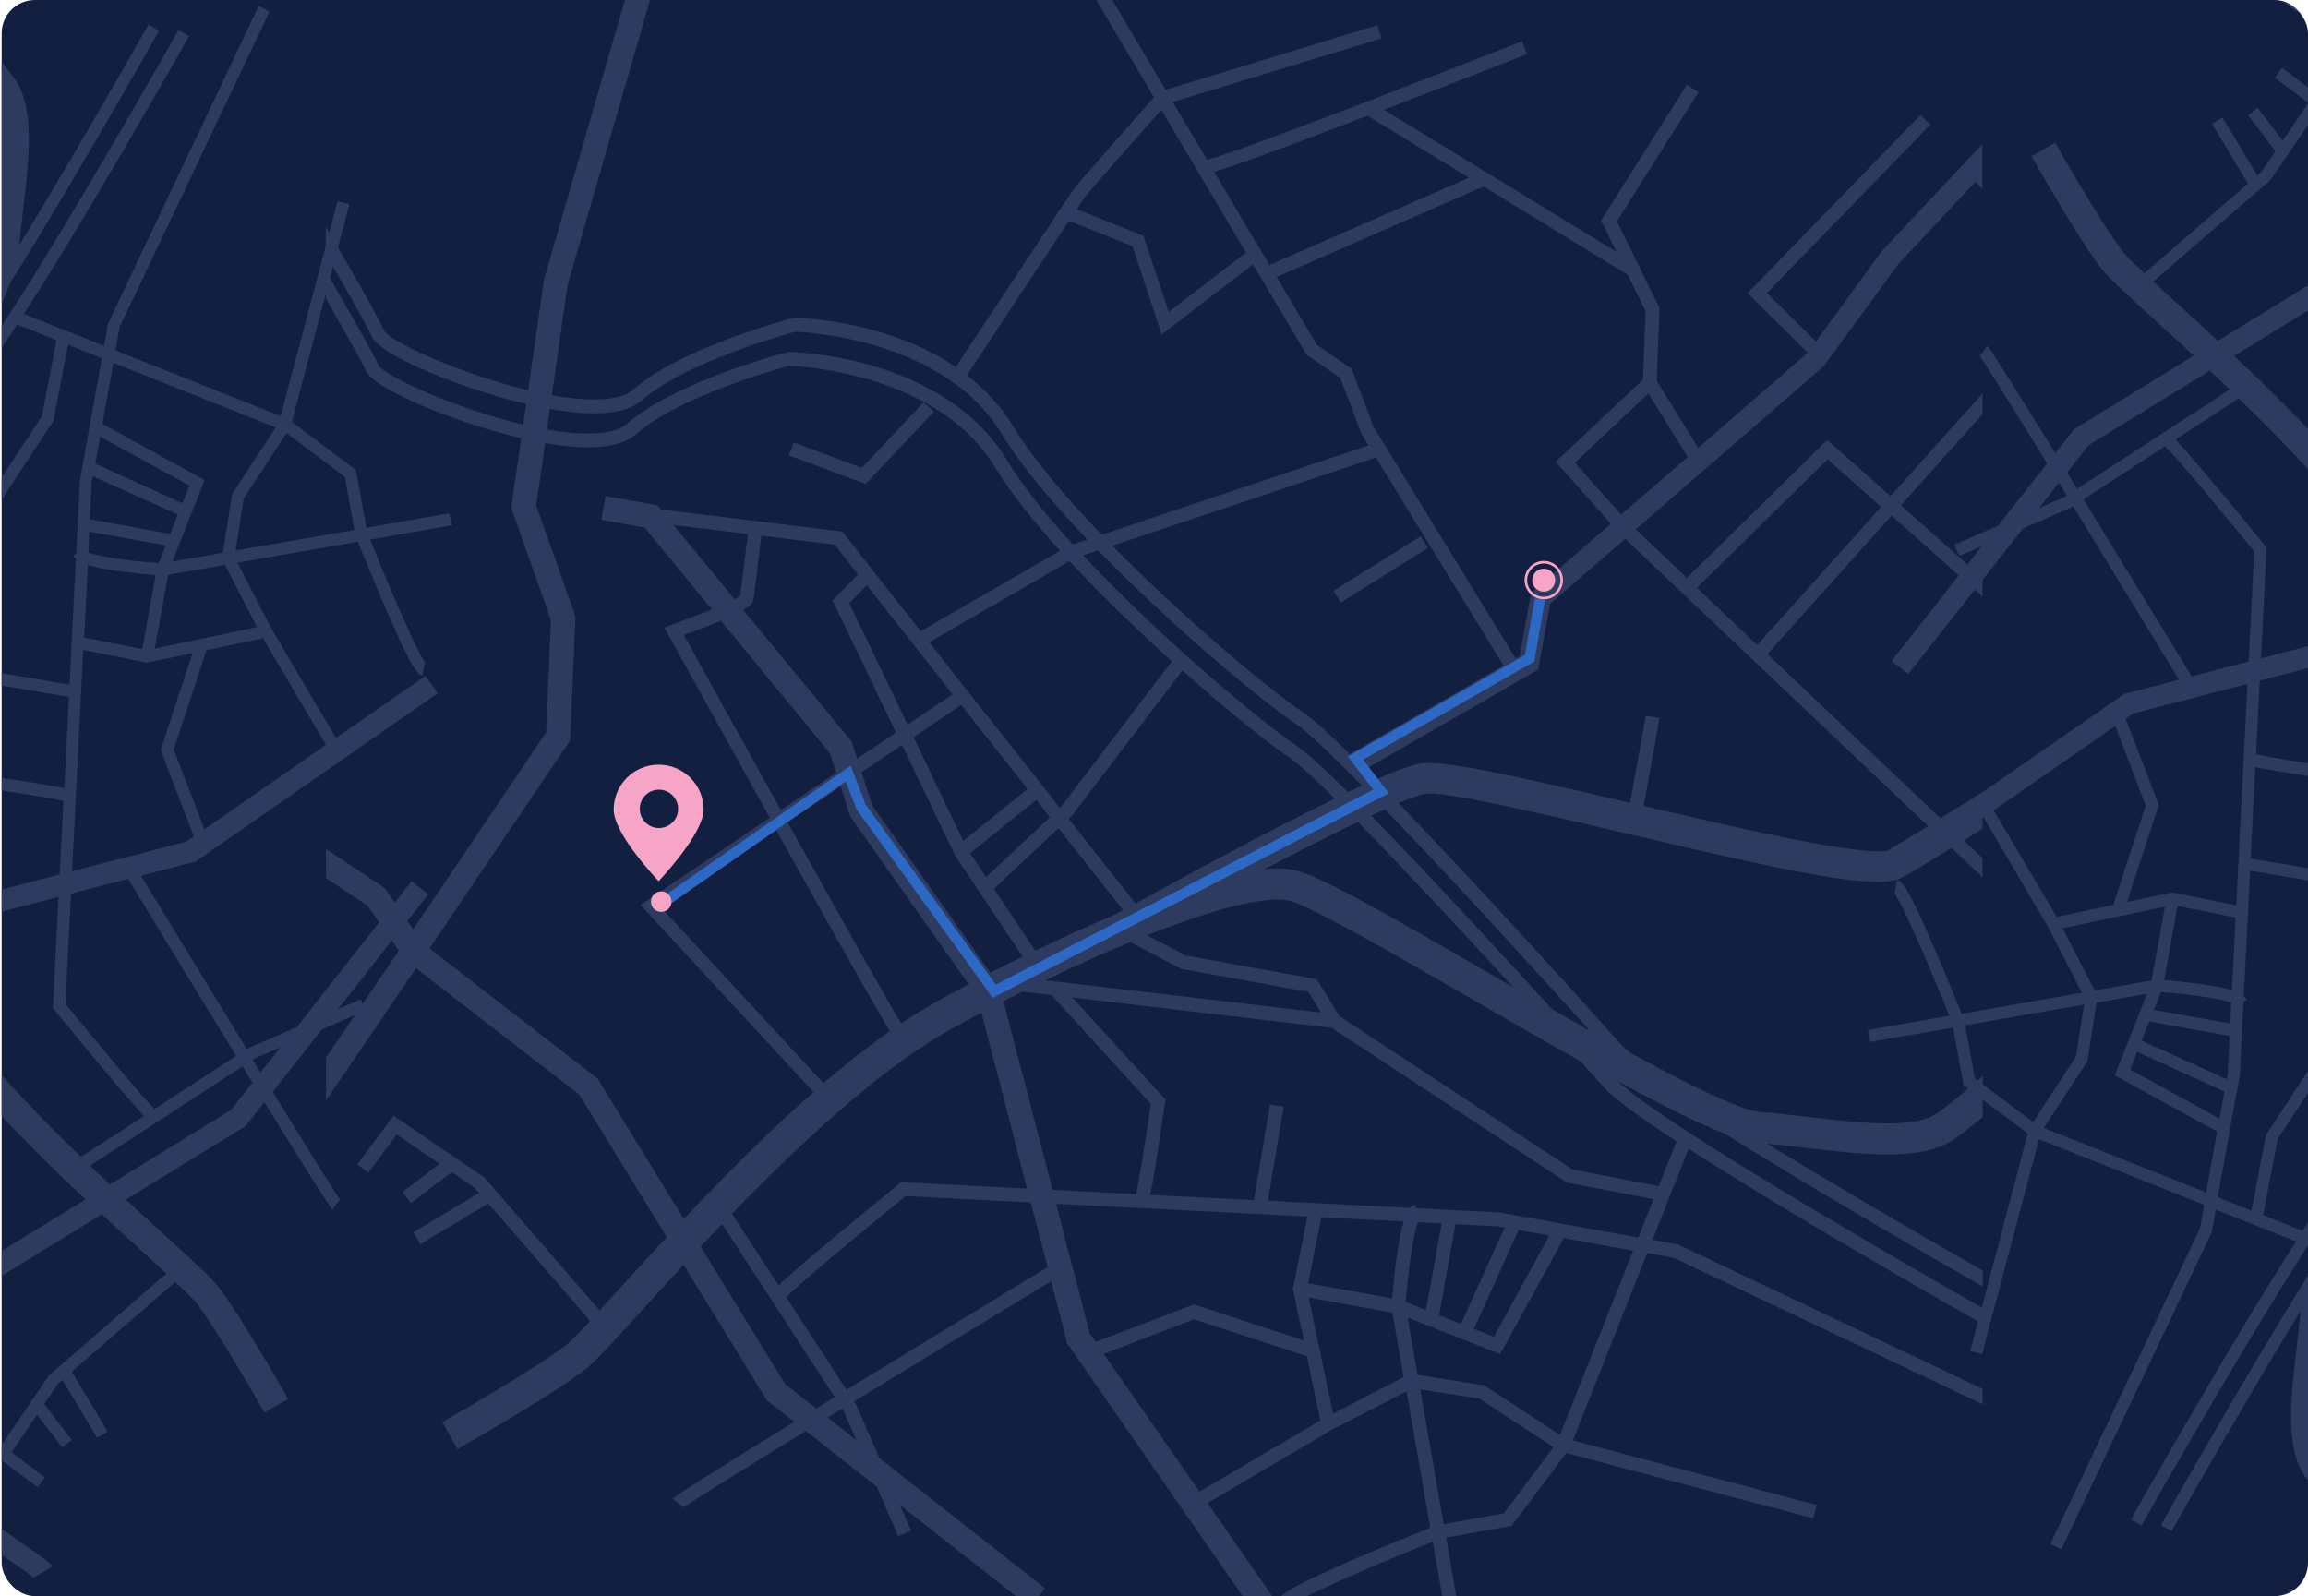 <svg width="694" height="480" viewBox="0 0 694 480" fill="none" xmlns="http://www.w3.org/2000/svg">
<g clip-path="url(#clip0_208_477)">
<path d="M787.591 -9H-93.5V489.13H787.591V-9Z" fill="#121F41"/>
<path d="M277.791 120.975L259.157 140.716L238.679 133.059L237.203 136.934L260.264 145.559L280.789 123.789L277.791 120.975ZM427.184 161.287L400.986 177.66L403.2 181.166L429.398 164.792L427.184 161.287ZM277.791 120.975L259.157 140.716L238.679 133.059L237.203 136.934L260.264 145.559L280.789 123.789L277.791 120.975ZM427.184 161.287L400.986 177.66L403.2 181.166L429.398 164.792L427.184 161.287ZM277.791 120.975L259.157 140.716L238.679 133.059L237.203 136.934L260.264 145.559L280.789 123.789L277.791 120.975ZM427.184 161.287L400.986 177.66L403.2 181.166L429.398 164.792L427.184 161.287ZM277.791 120.975L259.157 140.716L238.679 133.059L237.203 136.934L260.264 145.559L280.789 123.789L277.791 120.975ZM427.184 161.287L400.986 177.66L403.2 181.166L429.398 164.792L427.184 161.287ZM277.791 120.975L259.157 140.716L238.679 133.059L237.203 136.934L260.264 145.559L280.789 123.789L277.791 120.975ZM427.184 161.287L400.986 177.66L403.2 181.166L429.398 164.792L427.184 161.287ZM277.791 120.975L259.157 140.716L238.679 133.059L237.203 136.934L260.264 145.559L280.789 123.789L277.791 120.975ZM427.184 161.287L400.986 177.66L403.2 181.166L429.398 164.792L427.184 161.287ZM277.791 120.975L259.157 140.716L238.679 133.059L237.203 136.934L260.264 145.559L280.789 123.789L277.791 120.975ZM427.184 161.287L400.986 177.66L403.2 181.166L429.398 164.792L427.184 161.287ZM277.791 120.975L259.157 140.716L238.679 133.059L237.203 136.934L260.264 145.559L280.789 123.789L277.791 120.975ZM427.184 161.287L400.986 177.66L403.2 181.166L429.398 164.792L427.184 161.287ZM548.211 110.367L570.765 79.464L593.965 54.696L596.087 56.818V43.304L566.061 75.313L565.922 75.451L546.043 102.71L531.284 88.135L580.451 37.492L577.453 34.586L525.473 88.181L543.599 106.077L510.621 134.674L498.168 114.518L498.998 92.609L492.679 79.787L486.176 66.55L510.713 27.714L507.208 25.5L481.425 66.319L486.083 75.774L416.161 33.018C438.161 24.532 458.917 16.368 459.147 16.276L457.625 12.401C457.395 12.493 433.457 21.902 409.75 31.035C375.803 44.042 365.84 47.316 362.981 48.1L352.649 30.666L415.423 11.525L414.224 7.558L350.481 27.022L329.126 -9H325.344L324.56 -8.539L346.976 29.236C342.133 34.725 324.422 54.788 323.13 56.495C321.793 58.248 292.182 103.125 287.385 110.367C266.537 96.253 240.385 95.607 238.909 95.561H238.633L238.356 95.653C236.972 96.022 204.455 104.694 190.388 117.193C186.744 120.422 178.073 121.021 165.943 118.853L170.647 85.783L197.076 -5.587L190.111 -7.616L163.59 83.984L158.793 117.331C138.038 112.396 117.144 102.572 115.622 99.574C113.962 95.792 105.475 80.986 97.957 68.164V76.42C104.322 87.397 110.503 98.19 111.794 101.234C114.239 106.907 139.191 117.008 158.194 121.482L157.318 127.663C136.424 122.774 115.299 112.857 113.777 109.813C112.255 106.308 104.968 93.578 97.957 81.54V89.796C103.63 99.62 108.796 108.706 109.949 111.428C112.44 117.147 137.715 127.34 156.718 131.768L153.72 152.754L165.666 186.424L164.236 220.232L150.722 240.25C142.696 252.195 133.426 265.848 124.247 279.454L115.668 267.047L98.003 255.332V264.049L110.503 272.351L119.912 285.911C112.163 297.304 104.645 308.419 98.003 318.059V330.928C103.4 323.087 110.503 312.663 119.912 298.78C121.618 296.243 123.371 293.706 125.077 291.169L174.199 329.221L200.489 372.023C195.277 377.65 190.434 382.955 186.144 387.659C184.115 389.919 182.132 392.087 180.287 394.07L145.787 354.266L145.602 354.081L118.343 335.54L107.412 350.161L110.733 352.652L119.312 341.213L132.18 349.976L121.019 358.509L123.555 361.83L135.824 352.467L142.835 357.264L144.08 358.74L124.293 370.594L126.415 374.145L146.848 361.922L177.473 397.253C174.245 400.712 171.708 403.295 170.463 404.31C161.007 411.735 133.241 427.509 132.965 427.648L137.577 435.766C138.73 435.12 166.265 419.484 176.228 411.643C179.134 409.383 184.669 403.249 193.063 394.024C196.707 390.011 200.95 385.353 205.562 380.372L230.607 421.145L238.817 427.602C217.739 440.562 202.887 449.879 202.241 450.756L205.562 453.246C205.47 453.338 205.424 453.431 205.378 453.477C206.808 452.278 222.028 442.822 242.322 430.323L263.631 447.112L270.089 461.963L273.917 460.303L270.55 452.554L309.708 483.365L314.228 477.645L264.415 438.487L257.405 422.344L256.805 421.467C276.039 409.66 297.67 396.515 316.073 385.307L320.916 404.033L378.294 486.685L384.29 482.534L363.119 452.001L400.433 430L422.941 418.423L430.09 459.427C426.584 460.857 417.729 464.408 408.873 468.19C385.074 478.429 384.797 479.952 384.52 481.427L388.625 482.165C388.533 482.581 388.348 482.811 388.348 482.811C390.286 480.643 411.041 471.557 430.828 463.624L435.256 489.084H439.499L434.841 462.425L454.581 458.827L470.955 436.965L545.213 456.613L546.274 452.6L472.938 433.183L495.308 376.82L503.241 378.25L596.179 422.298V417.685L504.533 374.237L496.876 372.854L507.761 345.503C536.311 363.906 579.806 388.904 596.225 398.221V393.424C571.365 379.219 499.459 337.708 486.545 325.208C499.736 332.404 510.575 337.846 518.554 340.89C545.444 357.771 580.451 377.881 596.225 386.921V382.124C581.881 373.914 554.945 358.371 531.33 343.934C535.251 344.303 539.309 344.765 543.23 345.226C561.126 347.301 578.007 349.285 587.831 342.458C589.768 341.121 592.674 338.815 596.179 335.909V323.686C590.229 328.806 585.202 332.911 582.481 334.802C575.562 339.599 559.65 337.754 544.291 335.955C539.402 335.402 534.328 334.802 529.439 334.433C523.443 333.972 507.853 326.269 489.958 316.491C488.851 315.569 488.021 314.738 487.375 314.047C478.796 304.361 445.818 267.831 420.542 241.541C424.094 240.065 426.861 239.05 428.476 238.727C433.872 237.713 464.313 244.862 488.759 250.581C539.909 262.619 564.769 267.831 571.965 263.911C574.317 262.665 579.667 259.391 586.816 255.009L596.133 263.818V258.099L590.506 252.749C592.305 251.642 594.196 250.489 596.133 249.244V238.22C591.567 241.08 587.278 243.709 583.495 246.061L531.469 196.709L568.782 155.06C577.822 163.085 587.185 171.388 596.133 179.367V173.786C587.6 166.222 579.16 158.658 571.596 151.97L596.133 124.573V118.346L568.459 149.202C561.31 142.884 555.176 137.441 550.886 133.613L549.41 132.321L507.254 173.786L491.849 159.165L547.981 110.505L548.211 110.367ZM489.45 82.647L494.801 93.486L494.063 114.149L467.772 138.871L484.377 157.505L468.833 170.973L468.234 171.48L460.669 178.029L460.393 178.26L460.3 178.721L456.934 197.355L455.734 198.047L413.024 128.355L406.429 110.92L395.959 103.679L383.874 83.292L446.095 56.08L489.45 82.647ZM408.32 247.168C422.157 261.282 440.006 280.515 454.904 296.796C452.091 295.182 449.323 293.568 446.648 292.046C415.423 273.966 395.913 262.85 388.81 261.558C386.411 261.143 383.505 261.097 380.185 261.42C390.286 256.116 400.11 251.088 408.32 247.168ZM339.873 283.329L355.14 291.354L393.422 298.272L397.25 304.499L314.321 294.813C323.223 290.478 331.801 286.649 339.873 283.329ZM405.875 226.782C399.556 220.555 394.575 215.989 391.854 214.236C382.768 208.24 356.708 186.701 334.477 164.146L413.716 137.579L452.091 200.168L405.875 226.782ZM389.594 217.649C393.007 219.909 400.34 226.92 409.519 236.237C408.181 236.883 406.752 237.528 405.322 238.22C398.403 231.348 392.915 226.32 390.055 224.383C380 217.741 349.144 192.097 325.667 167.006L330.141 165.484C352.972 188.914 380.185 211.469 389.594 217.649ZM252.792 236.514L255.652 245.508L291.259 296.012C287.938 297.765 284.71 299.518 281.481 301.317C278.022 303.208 274.516 305.422 270.965 307.774C266.768 300.855 252.654 275.672 236.834 247.306L252.792 236.514ZM337.705 273.735C336.737 274.288 335.953 274.703 335.399 275.026C327.558 278.301 319.44 281.945 311.277 285.911L298.869 267.278L318.287 249.059L337.705 273.735ZM321.331 246.246L322.162 245.461L322.3 245.323L355.555 201.644C369.576 214.144 382.03 224.106 387.795 227.888C390.378 229.595 395.221 234.023 401.401 240.157C380.646 250.258 353.848 264.833 341.441 271.705L321.331 246.246ZM296.517 263.772L291.72 256.577L311.599 240.572L315.704 245.784L296.517 263.772ZM289.645 252.887L274.701 221.708L289.045 212.022L308.97 237.298L289.645 252.887ZM287.108 257.177L307.495 287.664C304.22 289.278 300.991 290.893 297.763 292.553L262.248 242.187L259.065 232.224L271.242 224.014L287.108 257.177ZM352.372 198.877L319.118 242.556L318.702 242.971L279.406 193.158L321.562 168.759C331.202 179.09 342.133 189.606 352.372 198.877ZM286.462 208.794L272.902 217.926L255.375 181.396L260.633 176L286.462 208.794ZM250.348 180.566L269.397 220.278L257.728 228.165L256.113 223.046L223.504 183.426C226.272 181.811 226.41 181.027 226.502 180.428C226.871 178.491 228.624 163.777 228.947 161.102L250.948 163.777L258.004 172.725L250.348 180.566ZM222.536 179.229C222.213 179.459 221.613 179.828 220.875 180.197L202.518 157.874L224.888 160.595C224.288 165.392 222.951 176.415 222.536 179.229ZM249.61 226.597L251.455 232.409L234.804 243.617C224.934 225.859 214.556 207.133 205.655 190.99C210.359 189.283 213.957 187.854 216.77 186.654L249.61 226.597ZM198.828 272.951L199.336 272.628L201.919 270.875L233.421 249.613C233.651 250.028 233.882 250.443 234.113 250.904C256.99 292 264.738 305.514 267.552 310.08C260.956 314.738 254.268 320.043 247.627 325.762L199.843 274.058L198.828 272.951ZM286.001 309.48C289.045 307.774 292.089 306.159 295.133 304.545L308.832 357.448L270.965 355.511L270.365 356.019C270.273 356.111 260.633 363.906 251.224 371.747C245.689 376.359 241.308 380.095 238.171 382.862C236.419 384.43 235.081 385.63 234.113 386.552L220.091 365.013C240.339 344.119 264.784 321.242 286.001 309.48ZM366.855 51.145C369.438 50.314 373.22 49.023 378.017 47.27C386.088 44.364 397.25 40.167 411.179 34.817H411.225L441.713 53.451L381.707 79.695L365.102 51.698C365.656 51.514 366.209 51.329 366.855 51.145ZM326.451 58.986C327.374 57.74 339.919 43.488 349.19 33.018L374.65 75.959L351.45 93.808L343.84 70.931L323.776 62.906C325.298 60.646 326.221 59.216 326.451 58.986ZM321.424 66.411L340.519 74.022L349.328 100.589L376.771 79.51L380 84.953L392.592 106.17L392.822 106.585L403.016 113.641L409.288 130.246L411.548 133.936L331.294 160.825C320.317 149.433 310.585 137.994 304.681 128.262C300.899 121.99 296.056 116.962 290.752 112.857C298.131 101.557 313.49 78.403 321.424 66.411ZM165.343 122.958C179.042 125.403 188.405 124.527 193.155 120.283C205.793 109.075 235.865 100.635 239.14 99.758C242.922 99.897 283.972 102.111 301.129 130.384C306.941 139.932 316.35 151.093 326.958 162.255L322.577 163.731C314.459 154.829 307.448 146.112 302.836 138.456C283.741 107 239.002 105.847 237.111 105.847H236.834L236.557 105.939C235.173 106.308 202.657 114.979 188.589 127.432C184.945 130.661 176.459 131.26 164.513 129.185L165.343 122.958ZM179.687 324.378L129.136 285.22C143.942 263.403 156.58 244.585 156.764 244.401L171.431 222.677L173.046 185.409L161.238 152.062L163.913 133.244C177.381 135.596 186.606 134.674 191.31 130.523C203.948 119.315 234.02 110.874 237.295 109.998C241.077 110.136 282.127 112.35 299.285 140.623C303.897 148.188 310.769 156.813 318.749 165.622L276.869 189.837L253.254 159.857L198.736 153.215L197.721 151.97L182.086 149.156L180.794 156.305L193.801 158.658L214.049 183.241C210.359 184.763 206.07 186.424 202.057 187.9L199.751 188.73L200.95 190.852C201.088 191.128 215.894 217.88 231.484 245.923L198.736 268.016L196.153 269.768L192.602 272.167L244.629 328.437C230.746 340.613 217.37 354.128 205.608 366.581L179.687 324.378ZM236.096 416.255L210.682 374.883C212.758 372.669 214.925 370.409 217.139 368.103L250.994 420.176C249.103 421.329 247.258 422.482 245.413 423.589L236.096 416.255ZM257.497 433.09L248.872 426.31C250.302 425.434 251.732 424.558 253.208 423.635L253.669 424.327L257.497 433.09ZM254.545 417.962L236.419 390.104C240.478 385.906 259.757 369.902 272.349 359.708L309.939 361.6L315.013 381.063C294.765 393.378 273.271 406.477 254.545 417.962ZM301.729 301.086C303.62 300.117 305.511 299.149 307.402 298.226L316.166 299.241L346.053 331.988C344.439 343.104 342.502 355.188 341.626 359.109L316.489 357.817L301.729 301.086ZM327.65 400.943L317.549 362.015L393.145 365.843L388.763 387.567L392.038 403.11L358.968 392.271L329.495 403.572L327.65 400.943ZM360.674 448.588L331.894 407.169L359.014 396.745L392.961 407.861L397.02 427.187L360.674 448.588ZM400.848 425.111L393.514 390.196L418.697 394.762L422.064 414.18L400.848 425.111ZM393.33 385.906L397.342 366.073L422.111 367.319C421.326 369.763 420.588 373.407 419.85 378.896C419.251 383.416 418.836 387.89 418.651 390.473L393.33 385.906ZM422.71 391.58C423.402 381.986 424.878 371.562 426.354 367.549L433.503 367.918L428.798 393.978L422.71 391.58ZM439.314 398.129L432.719 395.546L437.654 368.149L450.384 368.795L452.413 369.164L439.314 398.129ZM456.611 369.902L465.881 371.562L449.185 402.003L443.189 399.651L456.611 369.902ZM452.183 455.091L434.103 458.366L427.046 417.824L444.803 420.591L467.127 435.212L452.183 455.091ZM469.064 431.522L446.279 416.624L426.262 413.488L423.264 396.238L451.076 407.215L470.217 372.346L491.065 376.128L469.064 431.522ZM492.633 372.162L451.03 364.644L425.893 363.352L425.431 362.245C424.97 362.43 424.509 362.706 424.048 363.26L394.298 361.738L393.975 361.692V361.738L381.245 361.092L385.996 332.819L381.891 332.127L377.048 360.908L345.823 359.339C346.745 355.419 347.991 347.532 350.297 331.619L350.435 330.651L322.438 299.979L400.433 309.111L471.186 355.65L497.199 360.631L492.633 372.162ZM504.117 343.242L498.767 356.71L472.8 351.683L402.739 305.56L395.959 294.49L356.477 287.341L344.9 281.253C364.503 273.504 380.046 269.445 387.149 270.737C393.007 271.798 419.02 286.834 441.99 300.117C454.028 307.082 465.143 313.493 475.198 319.12C478.335 322.625 480.825 325.393 482.347 327.099C485.299 330.42 493.417 336.232 504.117 343.242ZM478.012 309.942C474.276 307.82 470.494 305.698 466.758 303.577C450.891 286.142 428.983 262.342 412.286 245.277C413.716 244.585 415.1 243.985 416.437 243.386C437.562 265.294 464.728 295.182 478.012 309.942ZM549.549 138.133C554.668 142.653 560.111 147.45 565.646 152.431L528.378 193.988L510.252 176.784L549.549 138.133ZM579.806 248.459C573.994 252.057 569.612 254.64 567.583 255.747C566.614 256.116 561.818 256.808 540.555 252.657C526.995 250.028 510.483 246.153 494.247 242.371L498.998 215.989L494.893 215.251L490.142 241.449C455.319 233.285 433.641 228.35 426.677 229.687C424.048 230.195 419.712 231.809 414.224 234.207C413.993 234.3 413.762 234.392 413.532 234.53C412.471 233.469 411.456 232.409 410.441 231.394L411.548 230.748L462.514 201.368L466.112 181.581L488.666 162.025L579.806 248.459ZM487.467 154.783L473.538 139.148L495.677 118.346L507.484 137.441L487.467 154.783ZM403.2 181.166L429.398 164.792L427.184 161.287L400.986 177.66L403.2 181.166ZM280.789 123.835L277.745 120.975L259.111 140.716L238.679 133.059L237.203 136.934L260.264 145.559L280.789 123.835ZM427.184 161.287L400.986 177.66L403.2 181.166L429.398 164.792L427.184 161.287ZM277.791 120.975L259.157 140.716L238.679 133.059L237.203 136.934L260.264 145.559L280.789 123.789L277.791 120.975ZM427.184 161.287L400.986 177.66L403.2 181.166L429.398 164.792L427.184 161.287ZM277.791 120.975L259.157 140.716L238.679 133.059L237.203 136.934L260.264 145.559L280.789 123.789L277.791 120.975ZM427.184 161.287L400.986 177.66L403.2 181.166L429.398 164.792L427.184 161.287ZM277.791 120.975L259.157 140.716L238.679 133.059L237.203 136.934L260.264 145.559L280.789 123.789L277.791 120.975ZM427.184 161.287L400.986 177.66L403.2 181.166L429.398 164.792L427.184 161.287ZM277.791 120.975L259.157 140.716L238.679 133.059L237.203 136.934L260.264 145.559L280.789 123.789L277.791 120.975ZM427.184 161.287L400.986 177.66L403.2 181.166L429.398 164.792L427.184 161.287ZM277.791 120.975L259.157 140.716L238.679 133.059L237.203 136.934L260.264 145.559L280.789 123.789L277.791 120.975ZM427.184 161.287L400.986 177.66L403.2 181.166L429.398 164.792L427.184 161.287ZM277.791 120.975L259.157 140.716L238.679 133.059L237.203 136.934L260.264 145.559L280.789 123.789L277.791 120.975Z" fill="#2D3B61"/>
<path d="M464.544 180.52L461.361 198.923L409.888 228.442L417.637 238.543L298.501 300.071L257.543 243.386L254.315 234.991L199.705 273.181L197.952 270.645L255.791 230.241L260.265 241.91L299.423 296.105L412.932 237.482L405.276 227.52L458.548 196.986L461.5 179.967L464.544 180.52Z" fill="#2E68C5"/>
<path d="M464.175 177.937C466.086 177.937 467.634 176.388 467.634 174.478C467.634 172.567 466.086 171.019 464.175 171.019C462.265 171.019 460.716 172.567 460.716 174.478C460.716 176.388 462.265 177.937 464.175 177.937Z" fill="#F6A5C7"/>
<path d="M469.525 172.31C469.341 171.849 469.11 171.388 468.787 170.972C468.649 170.788 468.464 170.557 468.28 170.373C466.02 168.113 462.376 168.113 460.116 170.373C457.856 172.633 457.856 176.277 460.116 178.537C460.162 178.583 460.254 178.675 460.3 178.721C462.56 180.797 466.112 180.751 468.28 178.537C469.387 177.384 469.986 175.908 469.986 174.432C469.94 173.74 469.848 173.002 469.525 172.31ZM467.726 178.029C465.789 179.966 462.607 179.966 460.669 178.029C459.701 177.061 459.193 175.769 459.193 174.478C459.193 173.186 459.701 171.895 460.669 170.926C462.607 168.989 465.789 168.989 467.772 170.926C467.957 171.111 468.095 171.295 468.234 171.48C469.663 173.463 469.525 176.231 467.726 178.029Z" fill="#F6A5C7"/>
<path d="M198.044 229.964C190.572 229.964 184.53 236.006 184.53 243.478C184.53 250.95 198.044 264.925 198.044 265.018C198.044 264.925 211.558 250.95 211.558 243.478C211.605 236.006 205.516 229.964 198.044 229.964ZM198.137 249.013C194.954 249.013 192.371 246.43 192.371 243.247C192.371 240.065 194.954 237.482 198.137 237.482C201.319 237.482 203.902 240.065 203.902 243.247C203.902 246.43 201.365 249.013 198.137 249.013Z" fill="#F6A5C7"/>
<path d="M198.829 268.062C200.535 268.062 201.919 269.445 201.919 271.152C201.919 272.859 200.535 274.242 198.829 274.242C197.122 274.242 195.738 272.859 195.738 271.152C195.738 269.445 197.122 268.062 198.829 268.062Z" fill="#F6A5C7"/>
<path d="M743.497 39.66C762.73 52.713 779.289 63.875 779.473 64.013L787.545 69.456V61.707L783.025 58.663C772.509 51.56 760.424 43.396 748.478 35.324L759.41 27.76L783.855 -9H776.152L754.843 23.194L742.851 31.496C714.993 12.54 689.21 -5.08 686.858 -7.155C686.95 -7.063 687.089 -6.878 687.273 -6.602L681.784 -3.327C682.338 -2.358 682.799 -1.62 731.505 31.496C733.765 33.018 735.979 34.54 738.193 36.062L704.615 79.326L666.887 102.48C661.905 97.867 657.247 93.624 653.096 89.842C651.112 88.043 649.221 86.29 647.469 84.676L682.568 54.235L682.753 54.096L699.081 30.066L686.212 20.427L683.998 23.378L694.099 30.943L686.397 42.289L678.879 32.465L675.973 34.679L684.229 45.471L680.032 51.652L678.74 52.759L668.27 35.324L665.134 37.215L675.927 55.203L644.794 82.186C641.749 79.326 639.443 77.112 638.567 76.005C632.017 67.657 618.134 43.211 617.996 42.935L610.847 46.993C611.447 48.008 625.191 72.269 632.11 81.079C634.093 83.615 639.489 88.504 647.607 95.93C651.159 99.159 655.264 102.895 659.645 106.954L623.715 129.047L617.996 136.288C606.557 117.746 598.348 104.601 597.564 104.048L595.35 107C595.257 106.954 595.211 106.907 595.165 106.861C596.318 108.337 604.62 121.621 615.552 139.378L600.746 158.15L587.647 163.823L589.123 167.19L595.949 164.239L568.783 198.739L573.81 202.705L608.356 158.888L622.562 152.708L623.346 152.2C633.724 169.174 645.347 188.223 655.217 204.412L638.705 208.701L565.877 259.252L569.521 264.51L596.457 245.83L615.828 278.716L626.021 298.549L589.861 304.868C588.616 301.778 585.433 293.937 582.112 286.188C573.118 265.202 571.735 264.972 570.443 264.695L569.797 268.292C569.474 268.246 569.29 268.108 569.244 268.062C571.135 269.814 579.16 288.079 586.171 305.468L561.68 309.757L562.325 313.355L587.278 309.019L590.461 326.408L609.74 340.844L592.444 406.293L595.995 407.215L613.107 342.597L662.782 362.337L661.536 369.348L616.52 464.316L619.841 465.884L665.088 370.501L666.287 363.767L690.409 373.361C670.669 403.987 642.349 454.123 640.735 456.982L643.917 458.781C644.425 457.859 694.976 368.38 708.305 354.635C701.986 366.258 697.189 375.805 694.468 382.862C675.281 413.488 651.251 456.014 649.775 458.643L652.957 460.441C653.28 459.842 673.528 424.004 691.793 394.162C691.47 397.622 691.055 401.173 690.64 404.679C688.795 420.453 687.042 435.304 693.085 443.975C698.481 451.77 722.281 478.291 732.243 489.268H741.883L742.713 488.53C742.344 488.115 706.322 448.496 699.911 439.271C695.667 433.183 697.328 419.161 698.896 405.601C699.403 401.265 699.911 396.791 700.28 392.502C700.695 387.244 707.475 373.453 716.1 357.679C716.93 356.71 717.622 355.972 718.222 355.419C726.754 347.855 758.948 318.797 782.148 296.52C783.486 299.656 784.362 302.055 784.593 303.53C785.515 308.281 779.196 335.125 774.123 356.664C763.561 401.727 758.948 423.635 762.361 430C763.468 432.076 766.328 436.78 770.202 443.099L740.73 474.14L743.405 476.677L772.186 446.328C776.66 453.523 782.102 462.286 787.729 471.234V455.691C784.178 450.018 780.857 444.667 778.043 440.101L787.729 429.908V424.558L776.06 436.872C772.924 431.753 770.618 427.878 769.649 426.126C769.326 425.249 768.727 421.052 772.37 402.28C774.723 390.334 778.089 375.759 781.456 361.461L787.775 362.614V358.878L782.333 357.91C784.408 349.054 786.253 341.167 787.775 334.295V285.819C787.452 286.142 787.13 286.419 786.807 286.742C786.253 285.542 785.654 284.297 785.054 283.006C785.977 282.037 786.899 281.161 787.729 280.284V275.026C786.438 276.41 784.962 277.932 783.348 279.546C774.446 261.236 761.577 237.667 755.535 226.689L777.951 208.978L778.643 209.716L778.735 209.808L787.683 216.634V212.022L781.18 207.087L780.811 206.718L787.637 201.322V196.663L785.746 198.139L772.047 181.12L787.637 173.648V169.589L768.265 178.906L741.375 196.894C739.946 194.034 738.516 191.174 737.04 188.315L781.41 156.997L787.637 155.014V143.852L780.211 132.829C782.656 131.445 785.146 130.061 787.637 128.678V124.48C784.501 126.187 781.318 127.986 778.136 129.738L755.028 95.469L705.353 141.315C694.699 129.185 682.753 117.377 671.776 107.046L708.997 84.169L743.497 39.66ZM620.856 149.433L613.153 152.754L619.103 145.19C619.887 146.435 620.671 147.726 621.455 149.018L620.856 149.433ZM621.548 142.099L628.005 133.89L664.488 111.474C666.425 113.319 668.455 115.21 670.484 117.147L624.592 146.988C623.531 145.374 622.562 143.714 621.548 142.099ZM626.483 150.171L651.02 134.212C654.71 137.764 668.824 154.783 677.818 165.853L676.157 198.969L659 203.397C648.161 185.64 636.63 166.683 626.483 150.171ZM641.473 214.559L675.788 205.657L672.421 272.259L653.28 268.385L639.582 271.244L649.129 242.094L639.167 216.127L641.473 214.559ZM643.963 312.986L646.27 307.174L670.438 311.556L669.885 322.764L669.562 324.563L643.963 312.986ZM668.87 328.252L667.394 336.416L640.55 321.657L642.626 316.353L668.87 328.252ZM647.653 303.715L649.775 298.365C658.215 298.964 667.394 300.256 670.945 301.547L670.623 307.82L647.653 303.715ZM660.937 295.828C656.97 295.274 653.004 294.952 650.743 294.767L654.756 272.443L672.237 275.949L671.13 297.765C668.962 297.119 665.733 296.474 660.937 295.828ZM599.501 243.709L636.03 218.341L645.209 242.233L635.431 272.167L618.411 275.718L599.501 243.709ZM620.21 279.131L650.974 272.674L646.961 294.859L629.85 297.857L620.21 279.131ZM611.354 337.431L593.827 324.286L590.922 308.327L626.667 302.101L624.223 317.736L611.354 337.431ZM663.381 358.602L614.537 339.23L627.682 319.12L630.403 301.501L645.578 298.872L635.892 323.41L666.656 340.291L663.381 358.602ZM666.84 359.985L673.482 323.317L674.589 301.178L675.558 300.763C675.419 300.348 675.143 299.933 674.681 299.564L676.019 273.32L676.065 273.043H676.019L676.572 261.835L701.525 266.032L702.125 262.435L676.757 258.191L678.141 230.656C681.6 231.486 688.518 232.593 702.54 234.622L703.416 234.761L730.444 210.085L722.419 278.855L681.415 341.213L676.988 364.136L666.84 359.985ZM678.371 226.874L679.478 204.689L729.476 191.728C730.352 193.388 731.182 195.049 732.012 196.709L731.09 204.412L702.217 230.748C692.485 229.364 681.83 227.658 678.371 226.874ZM780.35 292.83C761.024 311.464 734.688 335.402 721.681 347.117C723.526 343.796 725.417 340.475 727.308 337.2C742.713 323.225 763.653 303.899 778.689 289.186C779.289 290.431 779.842 291.677 780.35 292.83ZM764.483 260.913C769.142 269.814 773.569 278.486 777.029 285.727C764.575 297.903 747.648 313.631 733.304 326.777C734.734 324.286 736.164 321.841 737.501 319.489C753.414 291.954 763.238 274.75 764.345 268.523C764.76 266.401 764.76 263.818 764.483 260.913ZM756.273 267.047C755.351 272.213 742.067 295.136 730.398 315.384C724.264 325.992 718.637 335.771 713.655 344.626C710.565 347.394 708.121 349.561 706.599 350.945C703.693 353.528 698.527 360.677 692.347 370.132L680.493 365.428L684.875 342.551L725.509 280.792L735.287 274.842L741.56 240.065L746.956 229.872C753.783 247.076 757.38 260.774 756.273 267.047ZM768.727 182.918L782.794 200.399L778.228 204.043L762.408 187.162L768.727 182.918ZM759.317 189.237L775.368 206.349L753.644 223.461C753.183 222.584 752.814 221.939 752.537 221.431C749.678 214.513 746.403 207.364 742.944 200.168L759.317 189.237ZM745.158 225.352L738.055 238.82L731.966 272.536L726.478 275.903L735.01 202.798C738.839 210.685 742.252 218.249 745.158 225.352ZM786.392 148.603L778.505 151.14L733.996 182.549C732.474 179.644 730.906 176.738 729.337 173.924C727.677 170.88 725.74 167.79 723.664 164.654C729.752 160.964 751.938 148.511 776.983 134.581L786.392 148.603ZM754.29 101.05L774.861 131.537C774.492 131.722 774.123 131.952 773.754 132.183C737.501 152.339 725.601 159.165 721.589 161.656C717.484 155.844 712.825 149.94 707.798 144.083L754.29 101.05ZM673.159 119.822C691.562 137.672 711.718 159.165 722.096 177.891C723.572 180.566 725.048 183.241 726.478 185.916L679.847 198.001L681.554 164.654L681.093 164.1C681.046 164.008 674.128 155.521 667.209 147.265C663.151 142.376 659.83 138.502 657.431 135.781C656.048 134.212 654.987 133.059 654.157 132.183L673.159 119.822Z" fill="#2D3B61"/>
<path d="M131.581 208.517L127.937 203.259L101.001 221.939L81.63 189.053L71.436 169.22L107.597 162.901C108.842 165.991 112.025 173.786 115.346 181.581C124.34 202.567 125.723 202.798 127.015 203.074L127.66 199.477C127.937 199.523 128.122 199.615 128.168 199.661C126.231 197.77 118.251 179.598 111.287 162.255L135.778 157.966L135.132 154.368L110.18 158.704L106.997 141.315L87.764 126.879L105.06 61.43L101.509 60.508L84.397 125.126L34.722 105.385L35.968 98.375L81.076 3.453L77.755 1.885L32.508 97.268L31.309 104.002L7.187 94.408C26.927 63.875 55.293 13.693 56.861 10.879L53.679 9.08C53.172 10.003 2.575 99.482 -10.709 113.226C-4.39 101.603 0.407 92.056 3.128 84.999C22.315 54.373 46.345 11.848 47.821 9.219L44.639 7.42C44.316 8.019 24.068 43.857 5.803 73.699C6.126 70.24 6.541 66.688 6.956 63.183C8.801 47.409 10.508 32.557 4.512 23.886C0.637 18.305 -12.6 3.177 -23.485 -9H-34.555C-23.301 3.546 -6.466 22.548 -2.268 28.59C1.975 34.679 0.314 48.7 -1.254 62.26C-1.761 66.596 -2.268 71.07 -2.637 75.313C-3.053 80.571 -9.833 94.362 -18.458 110.136C-19.288 111.105 -19.98 111.843 -20.625 112.396C-29.158 119.96 -61.352 149.018 -84.506 171.295C-85.844 168.159 -86.72 165.761 -86.997 164.285C-87.919 159.534 -81.6 132.69 -76.527 111.151C-65.918 66.088 -61.306 44.18 -64.765 37.815C-65.872 35.739 -68.732 31.035 -72.606 24.716L-43.133 -6.325L-45.809 -8.862L-74.543 21.487C-79.894 12.816 -86.72 1.931 -93.5 -8.862V6.636C-88.657 14.338 -84.091 21.672 -80.401 27.668L-93.5 41.505V46.809L-78.418 30.896C-75.281 36.016 -72.975 39.891 -72.007 41.643C-71.684 42.52 -71.084 46.717 -74.728 65.489C-77.034 77.435 -80.447 92.01 -83.768 106.308L-93.5 104.555V108.291L-84.644 109.905C-88.611 126.833 -91.701 140.208 -93.5 149.894V170.742C-92.762 172.679 -91.84 174.939 -90.733 177.43C-91.701 178.352 -92.578 179.275 -93.5 180.151V185.317C-92.116 183.933 -90.686 182.503 -89.118 180.981C-88.565 182.18 -87.965 183.426 -87.366 184.671C-89.672 186.977 -91.701 189.099 -93.454 190.99V196.386C-91.517 194.172 -88.842 191.359 -85.659 188.176C-76.757 206.487 -63.889 230.056 -57.847 241.034L-80.263 258.745L-80.954 258.007L-81.047 257.915L-93.5 248.459V253.072L-83.584 260.59L-83.215 260.959L-93.5 269.076V273.735L-88.196 269.538L-74.497 286.603L-93.5 295.736V299.794L-70.715 288.863L-43.825 270.875C-42.396 273.735 -40.966 276.595 -39.49 279.454L-83.86 310.772L-92.624 313.585L-93.5 312.294V320.55L-92.531 320.227L-82.615 334.894C-86.213 336.924 -89.856 338.953 -93.5 340.982V345.18C-89.303 342.874 -84.967 340.429 -80.585 338.031L-57.432 372.3L-7.849 326.454C2.805 338.584 14.751 350.392 25.728 360.723L-11.493 383.508L-45.993 428.063C-65.227 415.01 -81.785 403.848 -81.969 403.71L-93.5 395.961V403.71L-85.567 409.06C-75.051 416.163 -62.967 424.281 -51.021 432.399L-61.952 439.963L-93.5 487.516V489.13H-86.904L-57.34 444.529L-45.347 436.227C-17.397 455.183 8.524 472.941 10.692 474.878C10.646 474.832 10.462 474.601 10.277 474.324L15.766 471.05C15.212 470.081 14.751 469.343 -33.955 436.227C-36.169 434.705 -38.429 433.183 -40.643 431.661L-7.111 388.351L30.617 365.197C35.599 369.809 40.257 374.053 44.408 377.835C46.392 379.634 48.283 381.386 50.035 383.001L14.935 413.442L14.751 413.58L-1.577 437.61L11.292 447.25L13.506 444.298L3.451 436.78L11.153 425.434L18.672 435.258L21.577 433.044L13.275 422.251L17.472 416.071L18.764 414.964L29.234 432.399L32.37 430.508L21.577 412.519L52.71 385.537C55.755 388.397 58.061 390.611 58.937 391.718C65.487 400.066 79.37 424.511 79.508 424.788L86.657 420.729C86.057 419.715 72.313 395.454 65.394 386.644C63.411 384.108 58.014 379.219 49.897 371.793C46.345 368.564 42.286 364.828 37.859 360.769L73.789 338.676L79.508 331.435C90.947 349.976 99.156 363.122 99.941 363.675L102.154 360.723C102.247 360.769 102.293 360.815 102.339 360.862C101.186 359.386 92.884 346.102 81.999 328.345L96.804 309.573L109.903 303.899L108.427 300.532L101.601 303.484L128.767 268.984L123.74 265.018L89.24 308.881L75.034 315.061L74.25 315.569C63.872 298.595 52.249 279.546 42.379 263.357L58.891 259.068L131.581 208.517ZM98.003 224.014L61.474 249.382L52.249 225.444L62.073 195.51L79.093 191.959L98.003 224.014ZM77.294 188.592L46.53 195.049L50.543 172.864L67.654 169.866L77.294 188.592ZM53.495 154.737L51.188 160.549L27.02 156.167L27.573 144.959L27.896 143.206L53.495 154.737ZM28.634 139.47L30.11 131.307L56.954 146.02L54.878 151.324L28.634 139.47ZM49.851 164.008L47.729 169.358C39.288 168.759 30.11 167.467 26.558 166.176L26.881 159.903L49.851 164.008ZM36.567 171.895C40.534 172.402 44.501 172.771 46.807 172.956L42.794 195.233L25.313 191.728L26.42 169.912C28.542 170.557 31.77 171.249 36.567 171.895ZM86.15 130.246L103.676 143.391L106.582 159.35L70.837 165.576L73.281 149.94L86.15 130.246ZM34.123 109.121L82.921 128.539L69.776 148.603L67.008 166.222L51.834 168.897L61.52 144.359L30.756 127.478L34.123 109.121ZM30.663 107.738L24.022 144.406L22.915 166.545L21.946 166.96C22.131 167.375 22.361 167.744 22.823 168.159L21.485 194.403L21.439 194.68H21.485L20.931 205.888L-4.021 201.691L-4.621 205.288L20.747 209.578L19.363 237.113C15.904 236.283 8.986 235.176 -5.036 233.147L-5.912 233.008L-32.94 257.684L-24.915 188.914L16.043 126.602L20.47 103.679L30.663 107.738ZM19.087 240.849L17.933 262.988L-32.064 275.949C-32.94 274.288 -33.77 272.628 -34.601 270.968L-33.678 263.265L-4.805 236.929C5.019 238.358 15.674 240.065 19.087 240.849ZM-82.892 174.893C-63.566 156.259 -37.23 132.321 -24.223 120.606C-26.068 123.927 -27.959 127.248 -29.85 130.523C-45.255 144.498 -66.195 163.823 -81.231 178.537C-81.785 177.245 -82.338 176.046 -82.892 174.893ZM-66.979 206.81C-71.638 197.908 -76.066 189.237 -79.525 181.996C-67.071 169.773 -50.144 154.045 -35.8 140.9C-37.23 143.391 -38.66 145.835 -39.997 148.188C-55.91 175.723 -65.734 192.881 -66.841 199.154C-67.256 201.322 -67.256 203.904 -66.979 206.81ZM-58.769 200.676C-57.847 195.51 -44.563 172.587 -32.894 152.339C-26.76 141.73 -21.133 131.952 -16.151 123.097C-13.061 120.329 -10.617 118.162 -9.095 116.778C-6.189 114.195 -1.023 107.046 5.157 97.591L17.011 102.295L12.583 125.218L-28.051 186.977L-37.829 192.927L-44.102 227.704L-49.498 237.897C-56.325 220.601 -59.876 206.902 -58.769 200.676ZM-71.222 284.804L-85.29 267.278L-80.724 263.68L-64.904 280.561L-71.222 284.804ZM-61.813 278.486L-77.864 261.374L-56.14 244.262C-55.679 245.139 -55.31 245.784 -55.033 246.292C-52.174 253.21 -48.945 260.359 -45.44 267.554L-61.813 278.486ZM-47.654 242.371L-40.551 228.903L-34.462 195.187L-28.974 191.82L-37.507 264.925C-41.335 257.038 -44.748 249.428 -47.654 242.371ZM-88.888 319.12L-80.954 316.583L-36.446 285.173C-34.924 288.079 -33.355 290.985 -31.787 293.798C-30.127 296.843 -28.19 299.933 -26.114 303.069C-32.202 306.759 -54.388 319.212 -79.432 333.142L-88.888 319.12ZM-56.832 366.673L-77.357 336.186C-76.988 335.955 -76.619 335.771 -76.204 335.54C-39.997 315.384 -28.051 308.558 -24.038 306.067C-19.934 311.879 -15.275 317.783 -10.248 323.64L-56.832 366.673ZM24.345 347.901C5.895 330.051 -14.26 308.558 -24.592 289.832C-26.068 287.157 -27.544 284.482 -28.974 281.806L17.611 269.722L15.904 303.115L16.365 303.669C16.412 303.761 23.284 312.248 30.248 320.55C34.307 325.439 37.628 329.313 40.073 332.035C41.456 333.603 42.517 334.756 43.347 335.632L24.345 347.901ZM76.602 318.29L84.305 314.969L78.309 322.533C77.525 321.288 76.74 319.996 75.956 318.705L76.602 318.29ZM75.956 325.577L69.499 333.787L33.062 356.203C31.125 354.358 29.095 352.467 27.066 350.53L72.958 320.688C73.927 322.349 74.942 324.009 75.956 325.577ZM71.021 317.552L46.484 333.51C42.794 329.959 28.68 312.94 19.686 301.87L21.347 268.754L38.505 264.28C49.343 282.083 60.874 301.04 71.021 317.552ZM55.985 253.118L21.669 262.02L25.037 195.418L44.178 199.292L57.876 196.433L48.329 225.582L58.291 251.55L55.985 253.118Z" fill="#2D3B61"/>
</g>
<defs>
<clipPath id="clip0_208_477">
<rect x="0.5" width="693.5" height="480" rx="10" fill="white"/>
</clipPath>
</defs>
</svg>
